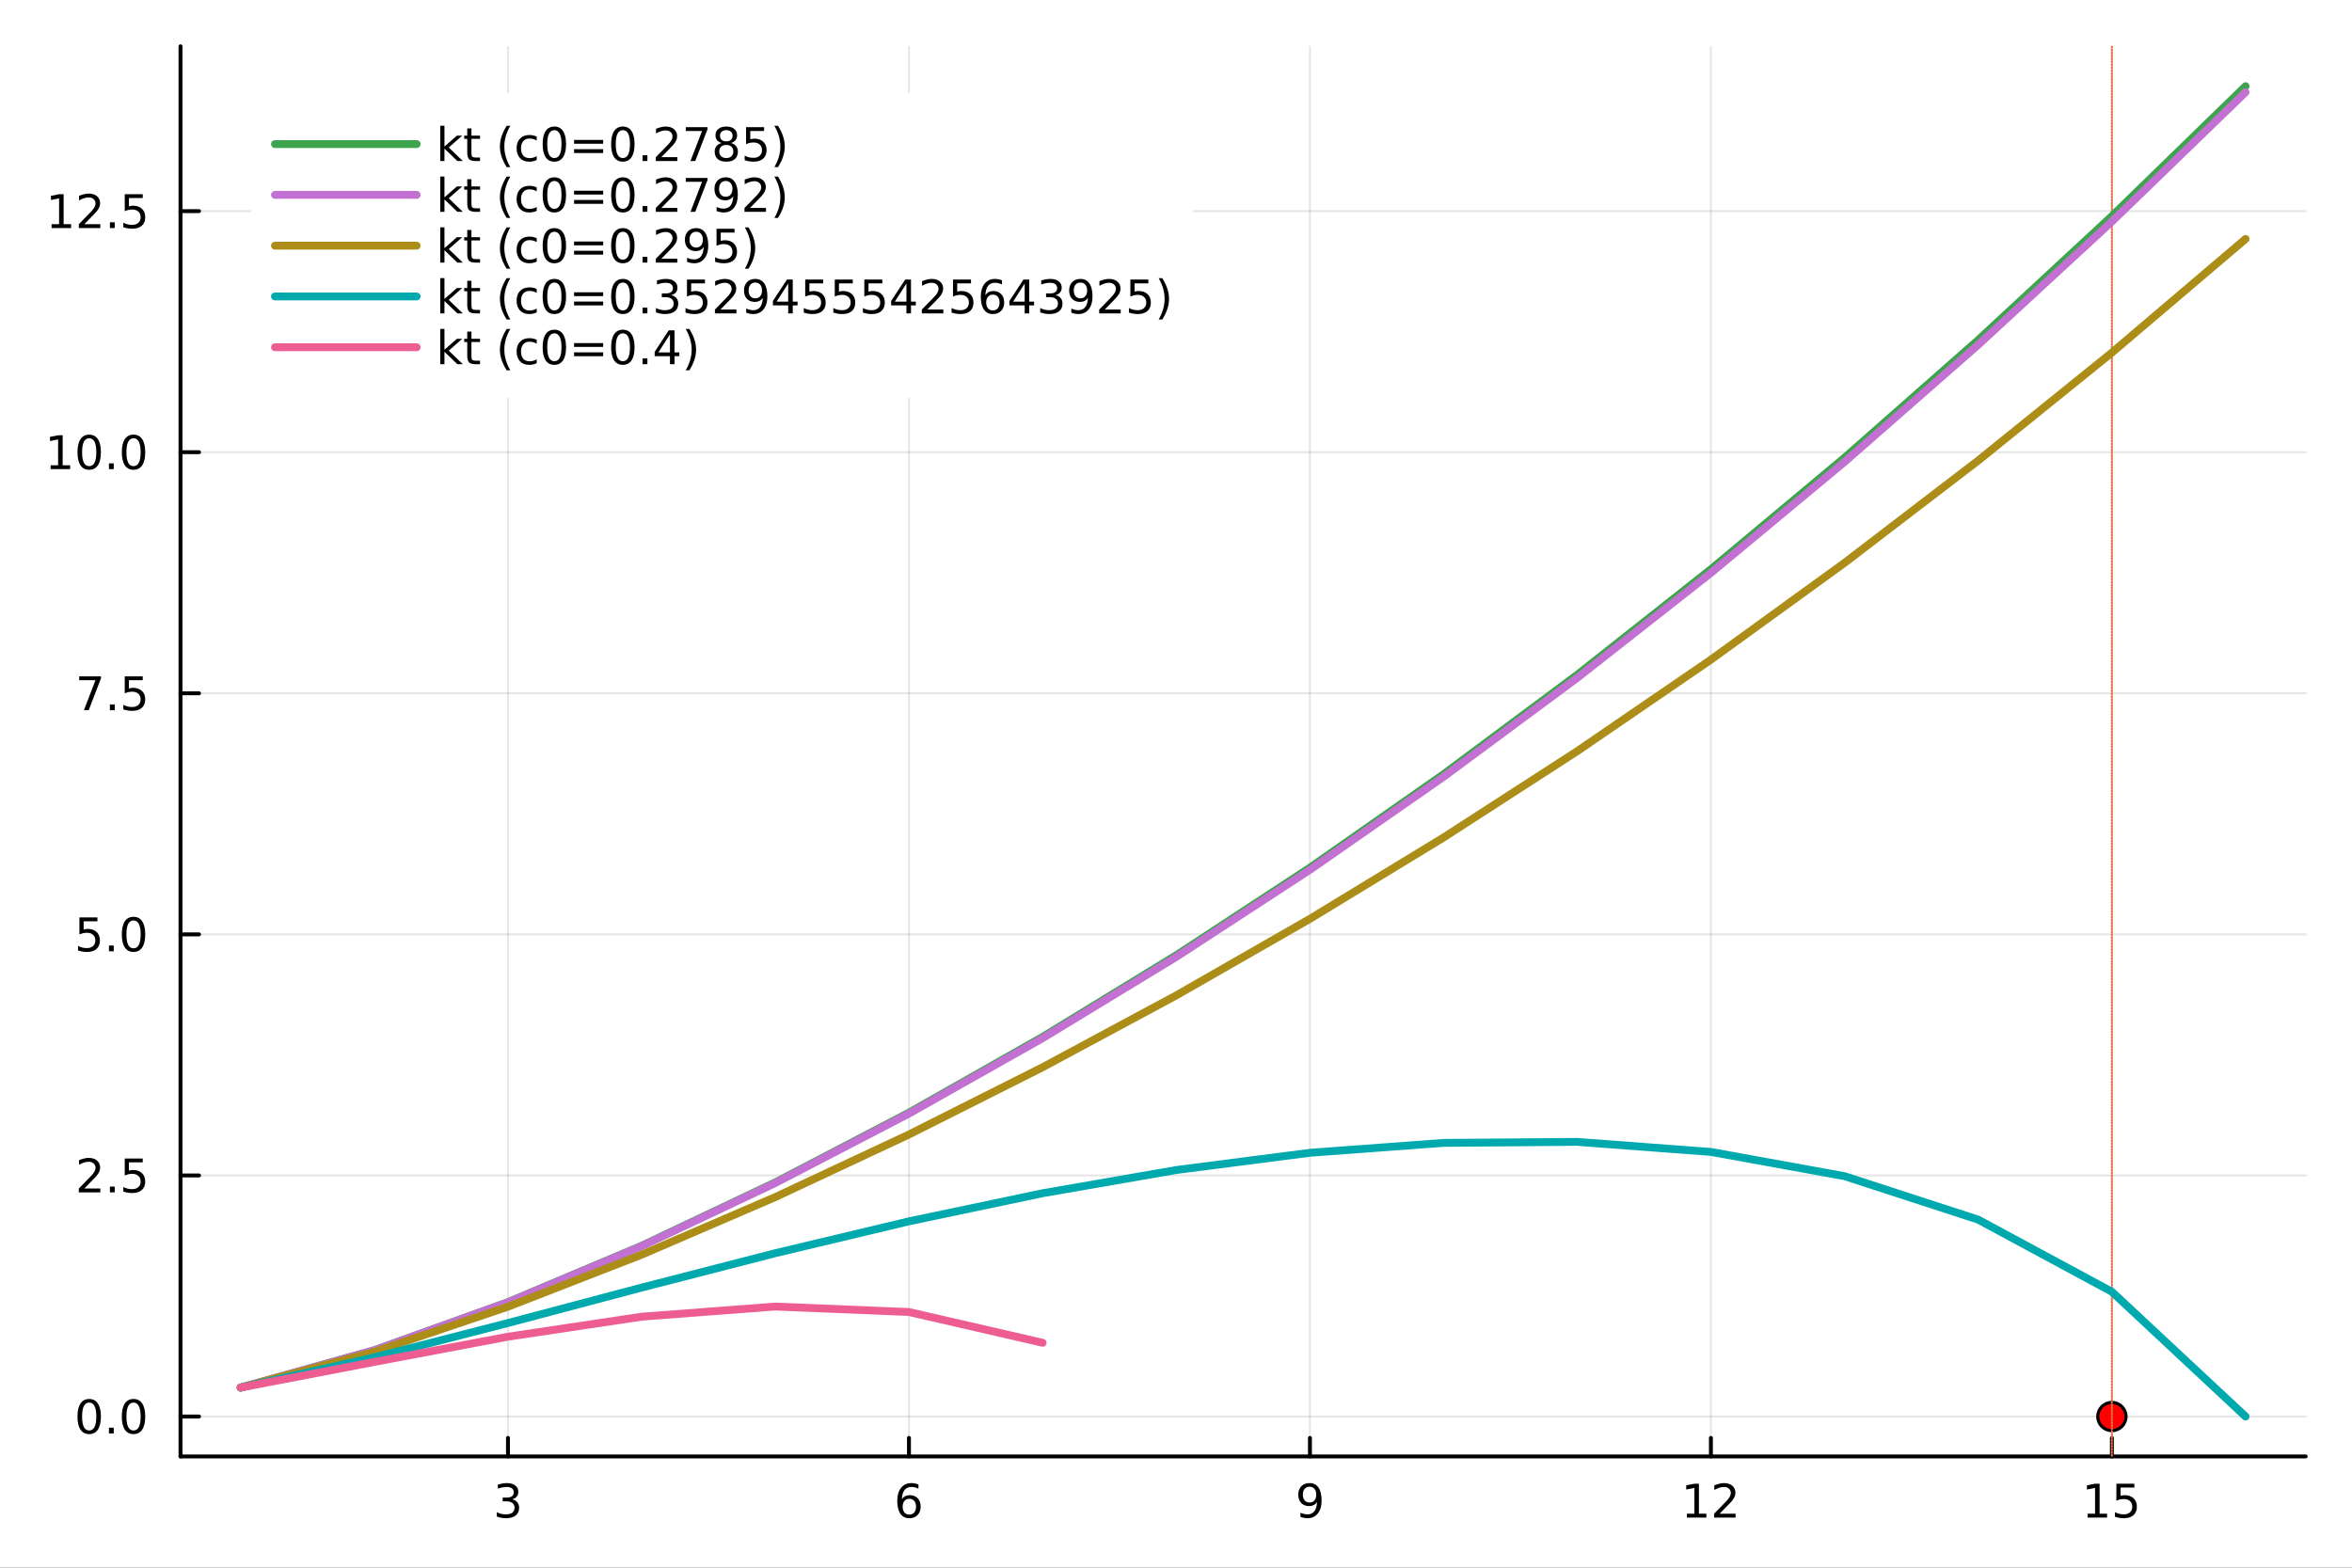 <?xml version="1.0" encoding="utf-8"?>
<svg xmlns="http://www.w3.org/2000/svg" xmlns:xlink="http://www.w3.org/1999/xlink" width="600" height="400" viewBox="0 0 2400 1600">
<rect x="0" y="0" width="2400" height="1600" fill="#333333" stroke="none"/>
<defs>
  <clipPath id="clip460">
    <rect x="0" y="0" width="2400" height="1600"/>
  </clipPath>
</defs>
<path clip-path="url(#clip460)" d="M0 1600 L2400 1600 L2400 0 L0 0  Z" fill="#ffffff" fill-rule="evenodd" fill-opacity="1"/>
<defs>
  <clipPath id="clip461">
    <rect x="480" y="0" width="1681" height="1600"/>
  </clipPath>
</defs>
<path clip-path="url(#clip460)" d="M184.191 1486.45 L2352.76 1486.45 L2352.76 47.244 L184.191 47.244  Z" fill="#ffffff" fill-rule="evenodd" fill-opacity="1"/>
<defs>
  <clipPath id="clip462">
    <rect x="184" y="47" width="2170" height="1440"/>
  </clipPath>
</defs>
<polyline clip-path="url(#clip462)" style="stroke:#000000; stroke-linecap:round; stroke-linejoin:round; stroke-width:2; stroke-opacity:0.1; fill:none" points="518.341,1486.45 518.341,47.244 "/>
<polyline clip-path="url(#clip462)" style="stroke:#000000; stroke-linecap:round; stroke-linejoin:round; stroke-width:2; stroke-opacity:0.1; fill:none" points="927.504,1486.45 927.504,47.244 "/>
<polyline clip-path="url(#clip462)" style="stroke:#000000; stroke-linecap:round; stroke-linejoin:round; stroke-width:2; stroke-opacity:0.1; fill:none" points="1336.67,1486.45 1336.67,47.244 "/>
<polyline clip-path="url(#clip462)" style="stroke:#000000; stroke-linecap:round; stroke-linejoin:round; stroke-width:2; stroke-opacity:0.1; fill:none" points="1745.83,1486.45 1745.83,47.244 "/>
<polyline clip-path="url(#clip462)" style="stroke:#000000; stroke-linecap:round; stroke-linejoin:round; stroke-width:2; stroke-opacity:0.1; fill:none" points="2154.99,1486.45 2154.99,47.244 "/>
<polyline clip-path="url(#clip460)" style="stroke:#000000; stroke-linecap:round; stroke-linejoin:round; stroke-width:4; stroke-opacity:1; fill:none" points="184.191,1486.45 2352.76,1486.45 "/>
<polyline clip-path="url(#clip460)" style="stroke:#000000; stroke-linecap:round; stroke-linejoin:round; stroke-width:4; stroke-opacity:1; fill:none" points="518.341,1486.45 518.341,1467.55 "/>
<polyline clip-path="url(#clip460)" style="stroke:#000000; stroke-linecap:round; stroke-linejoin:round; stroke-width:4; stroke-opacity:1; fill:none" points="927.504,1486.45 927.504,1467.55 "/>
<polyline clip-path="url(#clip460)" style="stroke:#000000; stroke-linecap:round; stroke-linejoin:round; stroke-width:4; stroke-opacity:1; fill:none" points="1336.67,1486.45 1336.67,1467.55 "/>
<polyline clip-path="url(#clip460)" style="stroke:#000000; stroke-linecap:round; stroke-linejoin:round; stroke-width:4; stroke-opacity:1; fill:none" points="1745.83,1486.45 1745.83,1467.55 "/>
<polyline clip-path="url(#clip460)" style="stroke:#000000; stroke-linecap:round; stroke-linejoin:round; stroke-width:4; stroke-opacity:1; fill:none" points="2154.99,1486.45 2154.99,1467.55 "/>
<path clip-path="url(#clip460)" d="M522.588 1530.21 Q525.945 1530.93 527.82 1533.2 Q529.718 1535.47 529.718 1538.8 Q529.718 1543.92 526.199 1546.72 Q522.681 1549.52 516.199 1549.52 Q514.024 1549.52 511.709 1549.08 Q509.417 1548.66 506.963 1547.81 L506.963 1543.29 Q508.908 1544.43 511.223 1545.01 Q513.537 1545.58 516.061 1545.58 Q520.459 1545.58 522.75 1543.85 Q525.065 1542.11 525.065 1538.8 Q525.065 1535.75 522.912 1534.03 Q520.783 1532.3 516.963 1532.3 L512.936 1532.3 L512.936 1528.45 L517.149 1528.45 Q520.598 1528.45 522.426 1527.09 Q524.255 1525.7 524.255 1523.11 Q524.255 1520.45 522.357 1519.03 Q520.482 1517.6 516.963 1517.6 Q515.042 1517.6 512.843 1518.01 Q510.644 1518.43 508.005 1519.31 L508.005 1515.14 Q510.667 1514.4 512.982 1514.03 Q515.32 1513.66 517.38 1513.66 Q522.704 1513.66 525.806 1516.09 Q528.908 1518.5 528.908 1522.62 Q528.908 1525.49 527.264 1527.48 Q525.621 1529.45 522.588 1530.21 Z" fill="#000000" fill-rule="nonzero" fill-opacity="1" /><path clip-path="url(#clip460)" d="M927.909 1529.7 Q924.761 1529.7 922.909 1531.86 Q921.08 1534.01 921.08 1537.76 Q921.08 1541.49 922.909 1543.66 Q924.761 1545.82 927.909 1545.82 Q931.057 1545.82 932.886 1543.66 Q934.738 1541.49 934.738 1537.76 Q934.738 1534.01 932.886 1531.86 Q931.057 1529.7 927.909 1529.7 M937.191 1515.05 L937.191 1519.31 Q935.432 1518.48 933.627 1518.04 Q931.844 1517.6 930.085 1517.6 Q925.455 1517.6 923.002 1520.72 Q920.571 1523.85 920.224 1530.17 Q921.59 1528.15 923.65 1527.09 Q925.71 1526 928.187 1526 Q933.395 1526 936.404 1529.17 Q939.437 1532.32 939.437 1537.76 Q939.437 1543.08 936.289 1546.3 Q933.14 1549.52 927.909 1549.52 Q921.914 1549.52 918.742 1544.94 Q915.571 1540.33 915.571 1531.6 Q915.571 1523.41 919.46 1518.55 Q923.349 1513.66 929.9 1513.66 Q931.659 1513.66 933.441 1514.01 Q935.247 1514.36 937.191 1515.05 Z" fill="#000000" fill-rule="nonzero" fill-opacity="1" /><path clip-path="url(#clip460)" d="M1326.97 1548.13 L1326.97 1543.87 Q1328.73 1544.7 1330.53 1545.14 Q1332.34 1545.58 1334.07 1545.58 Q1338.7 1545.58 1341.13 1542.48 Q1343.59 1539.36 1343.94 1533.01 Q1342.59 1535.01 1340.53 1536.07 Q1338.47 1537.13 1335.97 1537.13 Q1330.79 1537.13 1327.76 1534.01 Q1324.75 1530.86 1324.75 1525.42 Q1324.75 1520.1 1327.89 1516.88 Q1331.04 1513.66 1336.27 1513.66 Q1342.27 1513.66 1345.42 1518.27 Q1348.59 1522.85 1348.59 1531.6 Q1348.59 1539.77 1344.7 1544.66 Q1340.83 1549.52 1334.28 1549.52 Q1332.52 1549.52 1330.72 1549.17 Q1328.91 1548.82 1326.97 1548.13 M1336.27 1533.48 Q1339.42 1533.48 1341.25 1531.32 Q1343.1 1529.17 1343.1 1525.42 Q1343.1 1521.7 1341.25 1519.54 Q1339.42 1517.37 1336.27 1517.37 Q1333.13 1517.37 1331.27 1519.54 Q1329.44 1521.7 1329.44 1525.42 Q1329.44 1529.17 1331.27 1531.32 Q1333.13 1533.48 1336.27 1533.48 Z" fill="#000000" fill-rule="nonzero" fill-opacity="1" /><path clip-path="url(#clip460)" d="M1721.32 1544.91 L1728.96 1544.91 L1728.96 1518.55 L1720.65 1520.21 L1720.65 1515.95 L1728.91 1514.29 L1733.59 1514.29 L1733.59 1544.91 L1741.22 1544.91 L1741.22 1548.85 L1721.32 1548.85 L1721.32 1544.91 Z" fill="#000000" fill-rule="nonzero" fill-opacity="1" /><path clip-path="url(#clip460)" d="M1754.7 1544.91 L1771.02 1544.91 L1771.02 1548.85 L1749.07 1548.85 L1749.07 1544.91 Q1751.73 1542.16 1756.32 1537.53 Q1760.92 1532.88 1762.1 1531.53 Q1764.35 1529.01 1765.23 1527.27 Q1766.13 1525.51 1766.13 1523.82 Q1766.13 1521.07 1764.19 1519.33 Q1762.27 1517.6 1759.16 1517.6 Q1756.96 1517.6 1754.51 1518.36 Q1752.08 1519.13 1749.3 1520.68 L1749.3 1515.95 Q1752.13 1514.82 1754.58 1514.24 Q1757.03 1513.66 1759.07 1513.66 Q1764.44 1513.66 1767.64 1516.35 Q1770.83 1519.03 1770.83 1523.52 Q1770.83 1525.65 1770.02 1527.57 Q1769.23 1529.47 1767.13 1532.07 Q1766.55 1532.74 1763.45 1535.95 Q1760.34 1539.15 1754.7 1544.91 Z" fill="#000000" fill-rule="nonzero" fill-opacity="1" /><path clip-path="url(#clip460)" d="M2130.18 1544.91 L2137.82 1544.91 L2137.82 1518.55 L2129.51 1520.21 L2129.51 1515.95 L2137.77 1514.29 L2142.45 1514.29 L2142.45 1544.91 L2150.09 1544.91 L2150.09 1548.85 L2130.18 1548.85 L2130.18 1544.91 Z" fill="#000000" fill-rule="nonzero" fill-opacity="1" /><path clip-path="url(#clip460)" d="M2159.58 1514.29 L2177.93 1514.29 L2177.93 1518.22 L2163.86 1518.22 L2163.86 1526.7 Q2164.88 1526.35 2165.9 1526.19 Q2166.91 1526 2167.93 1526 Q2173.72 1526 2177.1 1529.17 Q2180.48 1532.34 2180.48 1537.76 Q2180.48 1543.34 2177.01 1546.44 Q2173.54 1549.52 2167.22 1549.52 Q2165.04 1549.52 2162.77 1549.15 Q2160.53 1548.78 2158.12 1548.04 L2158.12 1543.34 Q2160.2 1544.47 2162.42 1545.03 Q2164.65 1545.58 2167.12 1545.58 Q2171.13 1545.58 2173.47 1543.48 Q2175.8 1541.37 2175.8 1537.76 Q2175.8 1534.15 2173.47 1532.04 Q2171.13 1529.94 2167.12 1529.94 Q2165.25 1529.94 2163.37 1530.35 Q2161.52 1530.77 2159.58 1531.65 L2159.58 1514.29 Z" fill="#000000" fill-rule="nonzero" fill-opacity="1" /><polyline clip-path="url(#clip462)" style="stroke:#000000; stroke-linecap:round; stroke-linejoin:round; stroke-width:2; stroke-opacity:0.1; fill:none" points="184.191,1445.72 2352.76,1445.72 "/>
<polyline clip-path="url(#clip462)" style="stroke:#000000; stroke-linecap:round; stroke-linejoin:round; stroke-width:2; stroke-opacity:0.1; fill:none" points="184.191,1199.67 2352.76,1199.67 "/>
<polyline clip-path="url(#clip462)" style="stroke:#000000; stroke-linecap:round; stroke-linejoin:round; stroke-width:2; stroke-opacity:0.1; fill:none" points="184.191,953.617 2352.76,953.617 "/>
<polyline clip-path="url(#clip462)" style="stroke:#000000; stroke-linecap:round; stroke-linejoin:round; stroke-width:2; stroke-opacity:0.1; fill:none" points="184.191,707.568 2352.76,707.568 "/>
<polyline clip-path="url(#clip462)" style="stroke:#000000; stroke-linecap:round; stroke-linejoin:round; stroke-width:2; stroke-opacity:0.1; fill:none" points="184.191,461.519 2352.76,461.519 "/>
<polyline clip-path="url(#clip462)" style="stroke:#000000; stroke-linecap:round; stroke-linejoin:round; stroke-width:2; stroke-opacity:0.1; fill:none" points="184.191,215.47 2352.76,215.47 "/>
<polyline clip-path="url(#clip460)" style="stroke:#000000; stroke-linecap:round; stroke-linejoin:round; stroke-width:4; stroke-opacity:1; fill:none" points="184.191,1486.45 184.191,47.244 "/>
<polyline clip-path="url(#clip460)" style="stroke:#000000; stroke-linecap:round; stroke-linejoin:round; stroke-width:4; stroke-opacity:1; fill:none" points="184.191,1445.72 203.088,1445.72 "/>
<polyline clip-path="url(#clip460)" style="stroke:#000000; stroke-linecap:round; stroke-linejoin:round; stroke-width:4; stroke-opacity:1; fill:none" points="184.191,1199.67 203.088,1199.67 "/>
<polyline clip-path="url(#clip460)" style="stroke:#000000; stroke-linecap:round; stroke-linejoin:round; stroke-width:4; stroke-opacity:1; fill:none" points="184.191,953.617 203.088,953.617 "/>
<polyline clip-path="url(#clip460)" style="stroke:#000000; stroke-linecap:round; stroke-linejoin:round; stroke-width:4; stroke-opacity:1; fill:none" points="184.191,707.568 203.088,707.568 "/>
<polyline clip-path="url(#clip460)" style="stroke:#000000; stroke-linecap:round; stroke-linejoin:round; stroke-width:4; stroke-opacity:1; fill:none" points="184.191,461.519 203.088,461.519 "/>
<polyline clip-path="url(#clip460)" style="stroke:#000000; stroke-linecap:round; stroke-linejoin:round; stroke-width:4; stroke-opacity:1; fill:none" points="184.191,215.47 203.088,215.47 "/>
<path clip-path="url(#clip460)" d="M91.015 1431.51 Q87.404 1431.51 85.575 1435.08 Q83.77 1438.62 83.77 1445.75 Q83.77 1452.86 85.575 1456.42 Q87.404 1459.96 91.015 1459.96 Q94.649 1459.96 96.455 1456.42 Q98.284 1452.86 98.284 1445.75 Q98.284 1438.62 96.455 1435.08 Q94.649 1431.51 91.015 1431.51 M91.015 1427.81 Q96.825 1427.81 99.881 1432.42 Q102.959 1437 102.959 1445.75 Q102.959 1454.48 99.881 1459.08 Q96.825 1463.67 91.015 1463.67 Q85.205 1463.67 82.126 1459.08 Q79.071 1454.48 79.071 1445.75 Q79.071 1437 82.126 1432.42 Q85.205 1427.81 91.015 1427.81 Z" fill="#000000" fill-rule="nonzero" fill-opacity="1" /><path clip-path="url(#clip460)" d="M111.177 1457.12 L116.061 1457.12 L116.061 1463 L111.177 1463 L111.177 1457.12 Z" fill="#000000" fill-rule="nonzero" fill-opacity="1" /><path clip-path="url(#clip460)" d="M136.246 1431.51 Q132.635 1431.51 130.807 1435.08 Q129.001 1438.62 129.001 1445.75 Q129.001 1452.86 130.807 1456.42 Q132.635 1459.96 136.246 1459.96 Q139.881 1459.96 141.686 1456.42 Q143.515 1452.86 143.515 1445.75 Q143.515 1438.62 141.686 1435.08 Q139.881 1431.51 136.246 1431.51 M136.246 1427.81 Q142.056 1427.81 145.112 1432.42 Q148.191 1437 148.191 1445.75 Q148.191 1454.48 145.112 1459.08 Q142.056 1463.67 136.246 1463.67 Q130.436 1463.67 127.357 1459.08 Q124.302 1454.48 124.302 1445.75 Q124.302 1437 127.357 1432.42 Q130.436 1427.81 136.246 1427.81 Z" fill="#000000" fill-rule="nonzero" fill-opacity="1" /><path clip-path="url(#clip460)" d="M86.038 1213.01 L102.358 1213.01 L102.358 1216.95 L80.413 1216.95 L80.413 1213.01 Q83.075 1210.26 87.659 1205.63 Q92.265 1200.97 93.446 1199.63 Q95.691 1197.11 96.571 1195.37 Q97.473 1193.61 97.473 1191.92 Q97.473 1189.17 95.529 1187.43 Q93.608 1185.7 90.506 1185.7 Q88.307 1185.7 85.853 1186.46 Q83.422 1187.22 80.645 1188.78 L80.645 1184.05 Q83.469 1182.92 85.922 1182.34 Q88.376 1181.76 90.413 1181.76 Q95.784 1181.76 98.978 1184.45 Q102.172 1187.13 102.172 1191.62 Q102.172 1193.75 101.362 1195.67 Q100.575 1197.57 98.469 1200.16 Q97.89 1200.84 94.788 1204.05 Q91.686 1207.25 86.038 1213.01 Z" fill="#000000" fill-rule="nonzero" fill-opacity="1" /><path clip-path="url(#clip460)" d="M112.172 1211.07 L117.057 1211.07 L117.057 1216.95 L112.172 1216.95 L112.172 1211.07 Z" fill="#000000" fill-rule="nonzero" fill-opacity="1" /><path clip-path="url(#clip460)" d="M127.288 1182.39 L145.644 1182.39 L145.644 1186.32 L131.57 1186.32 L131.57 1194.79 Q132.589 1194.45 133.607 1194.28 Q134.626 1194.1 135.644 1194.1 Q141.431 1194.1 144.811 1197.27 Q148.191 1200.44 148.191 1205.86 Q148.191 1211.44 144.718 1214.54 Q141.246 1217.62 134.927 1217.62 Q132.751 1217.62 130.482 1217.25 Q128.237 1216.88 125.83 1216.14 L125.83 1211.44 Q127.913 1212.57 130.135 1213.13 Q132.357 1213.68 134.834 1213.68 Q138.839 1213.68 141.177 1211.58 Q143.515 1209.47 143.515 1205.86 Q143.515 1202.25 141.177 1200.14 Q138.839 1198.03 134.834 1198.03 Q132.959 1198.03 131.084 1198.45 Q129.232 1198.87 127.288 1199.75 L127.288 1182.39 Z" fill="#000000" fill-rule="nonzero" fill-opacity="1" /><path clip-path="url(#clip460)" d="M81.061 936.337 L99.418 936.337 L99.418 940.273 L85.344 940.273 L85.344 948.745 Q86.362 948.398 87.381 948.236 Q88.399 948.05 89.418 948.05 Q95.205 948.05 98.585 951.222 Q101.964 954.393 101.964 959.81 Q101.964 965.388 98.492 968.49 Q95.02 971.569 88.7 971.569 Q86.524 971.569 84.256 971.198 Q82.01 970.828 79.603 970.087 L79.603 965.388 Q81.686 966.523 83.909 967.078 Q86.131 967.634 88.608 967.634 Q92.612 967.634 94.95 965.527 Q97.288 963.421 97.288 959.81 Q97.288 956.199 94.95 954.092 Q92.612 951.986 88.608 951.986 Q86.733 951.986 84.858 952.402 Q83.006 952.819 81.061 953.699 L81.061 936.337 Z" fill="#000000" fill-rule="nonzero" fill-opacity="1" /><path clip-path="url(#clip460)" d="M111.177 965.018 L116.061 965.018 L116.061 970.897 L111.177 970.897 L111.177 965.018 Z" fill="#000000" fill-rule="nonzero" fill-opacity="1" /><path clip-path="url(#clip460)" d="M136.246 939.416 Q132.635 939.416 130.807 942.981 Q129.001 946.523 129.001 953.652 Q129.001 960.759 130.807 964.323 Q132.635 967.865 136.246 967.865 Q139.881 967.865 141.686 964.323 Q143.515 960.759 143.515 953.652 Q143.515 946.523 141.686 942.981 Q139.881 939.416 136.246 939.416 M136.246 935.713 Q142.056 935.713 145.112 940.319 Q148.191 944.902 148.191 953.652 Q148.191 962.379 145.112 966.985 Q142.056 971.569 136.246 971.569 Q130.436 971.569 127.357 966.985 Q124.302 962.379 124.302 953.652 Q124.302 944.902 127.357 940.319 Q130.436 935.713 136.246 935.713 Z" fill="#000000" fill-rule="nonzero" fill-opacity="1" /><path clip-path="url(#clip460)" d="M80.83 690.288 L103.052 690.288 L103.052 692.279 L90.506 724.848 L85.622 724.848 L97.427 694.224 L80.83 694.224 L80.83 690.288 Z" fill="#000000" fill-rule="nonzero" fill-opacity="1" /><path clip-path="url(#clip460)" d="M112.172 718.969 L117.057 718.969 L117.057 724.848 L112.172 724.848 L112.172 718.969 Z" fill="#000000" fill-rule="nonzero" fill-opacity="1" /><path clip-path="url(#clip460)" d="M127.288 690.288 L145.644 690.288 L145.644 694.224 L131.57 694.224 L131.57 702.696 Q132.589 702.349 133.607 702.186 Q134.626 702.001 135.644 702.001 Q141.431 702.001 144.811 705.173 Q148.191 708.344 148.191 713.761 Q148.191 719.339 144.718 722.441 Q141.246 725.52 134.927 725.52 Q132.751 725.52 130.482 725.149 Q128.237 724.779 125.83 724.038 L125.83 719.339 Q127.913 720.473 130.135 721.029 Q132.357 721.585 134.834 721.585 Q138.839 721.585 141.177 719.478 Q143.515 717.372 143.515 713.761 Q143.515 710.149 141.177 708.043 Q138.839 705.936 134.834 705.936 Q132.959 705.936 131.084 706.353 Q129.232 706.77 127.288 707.649 L127.288 690.288 Z" fill="#000000" fill-rule="nonzero" fill-opacity="1" /><path clip-path="url(#clip460)" d="M51.663 474.864 L59.302 474.864 L59.302 448.499 L50.992 450.165 L50.992 445.906 L59.256 444.239 L63.932 444.239 L63.932 474.864 L71.571 474.864 L71.571 478.799 L51.663 478.799 L51.663 474.864 Z" fill="#000000" fill-rule="nonzero" fill-opacity="1" /><path clip-path="url(#clip460)" d="M91.015 447.318 Q87.404 447.318 85.575 450.883 Q83.77 454.424 83.77 461.554 Q83.77 468.66 85.575 472.225 Q87.404 475.767 91.015 475.767 Q94.649 475.767 96.455 472.225 Q98.284 468.66 98.284 461.554 Q98.284 454.424 96.455 450.883 Q94.649 447.318 91.015 447.318 M91.015 443.614 Q96.825 443.614 99.881 448.221 Q102.959 452.804 102.959 461.554 Q102.959 470.281 99.881 474.887 Q96.825 479.471 91.015 479.471 Q85.205 479.471 82.126 474.887 Q79.071 470.281 79.071 461.554 Q79.071 452.804 82.126 448.221 Q85.205 443.614 91.015 443.614 Z" fill="#000000" fill-rule="nonzero" fill-opacity="1" /><path clip-path="url(#clip460)" d="M111.177 472.92 L116.061 472.92 L116.061 478.799 L111.177 478.799 L111.177 472.92 Z" fill="#000000" fill-rule="nonzero" fill-opacity="1" /><path clip-path="url(#clip460)" d="M136.246 447.318 Q132.635 447.318 130.807 450.883 Q129.001 454.424 129.001 461.554 Q129.001 468.66 130.807 472.225 Q132.635 475.767 136.246 475.767 Q139.881 475.767 141.686 472.225 Q143.515 468.66 143.515 461.554 Q143.515 454.424 141.686 450.883 Q139.881 447.318 136.246 447.318 M136.246 443.614 Q142.056 443.614 145.112 448.221 Q148.191 452.804 148.191 461.554 Q148.191 470.281 145.112 474.887 Q142.056 479.471 136.246 479.471 Q130.436 479.471 127.357 474.887 Q124.302 470.281 124.302 461.554 Q124.302 452.804 127.357 448.221 Q130.436 443.614 136.246 443.614 Z" fill="#000000" fill-rule="nonzero" fill-opacity="1" /><path clip-path="url(#clip460)" d="M52.659 228.815 L60.298 228.815 L60.298 202.449 L51.987 204.116 L51.987 199.857 L60.251 198.19 L64.927 198.19 L64.927 228.815 L72.566 228.815 L72.566 232.75 L52.659 232.75 L52.659 228.815 Z" fill="#000000" fill-rule="nonzero" fill-opacity="1" /><path clip-path="url(#clip460)" d="M86.038 228.815 L102.358 228.815 L102.358 232.75 L80.413 232.75 L80.413 228.815 Q83.075 226.06 87.659 221.431 Q92.265 216.778 93.446 215.435 Q95.691 212.912 96.571 211.176 Q97.473 209.417 97.473 207.727 Q97.473 204.973 95.529 203.236 Q93.608 201.5 90.506 201.5 Q88.307 201.5 85.853 202.264 Q83.422 203.028 80.645 204.579 L80.645 199.857 Q83.469 198.723 85.922 198.144 Q88.376 197.565 90.413 197.565 Q95.784 197.565 98.978 200.25 Q102.172 202.936 102.172 207.426 Q102.172 209.556 101.362 211.477 Q100.575 213.375 98.469 215.968 Q97.89 216.639 94.788 219.857 Q91.686 223.051 86.038 228.815 Z" fill="#000000" fill-rule="nonzero" fill-opacity="1" /><path clip-path="url(#clip460)" d="M112.172 226.871 L117.057 226.871 L117.057 232.75 L112.172 232.75 L112.172 226.871 Z" fill="#000000" fill-rule="nonzero" fill-opacity="1" /><path clip-path="url(#clip460)" d="M127.288 198.19 L145.644 198.19 L145.644 202.125 L131.57 202.125 L131.57 210.598 Q132.589 210.25 133.607 210.088 Q134.626 209.903 135.644 209.903 Q141.431 209.903 144.811 213.074 Q148.191 216.246 148.191 221.662 Q148.191 227.241 144.718 230.343 Q141.246 233.422 134.927 233.422 Q132.751 233.422 130.482 233.051 Q128.237 232.681 125.83 231.94 L125.83 227.241 Q127.913 228.375 130.135 228.931 Q132.357 229.486 134.834 229.486 Q138.839 229.486 141.177 227.38 Q143.515 225.273 143.515 221.662 Q143.515 218.051 141.177 215.945 Q138.839 213.838 134.834 213.838 Q132.959 213.838 131.084 214.255 Q129.232 214.672 127.288 215.551 L127.288 198.19 Z" fill="#000000" fill-rule="nonzero" fill-opacity="1" /><circle clip-path="url(#clip462)" cx="2154.99" cy="1445.72" r="14.4" fill="#ff0000" fill-rule="evenodd" fill-opacity="1" stroke="#000000" stroke-opacity="1" stroke-width="3.2"/>
<polyline clip-path="url(#clip462)" style="stroke:#e26f46; stroke-linecap:round; stroke-linejoin:round; stroke-width:2; stroke-opacity:1; fill:none" stroke-dasharray="1, 2" points="2154.99,2925.65 2154.99,-1391.96 "/>
<polyline clip-path="url(#clip462)" style="stroke:#3da44d; stroke-linecap:round; stroke-linejoin:round; stroke-width:8; stroke-opacity:1; fill:none" points="245.565,1416.19 381.953,1378.04 518.341,1328.98 654.728,1271.45 791.116,1206.77 927.504,1135.61 1063.89,1058.29 1200.28,974.939 1336.67,885.583 1473.05,790.181 1609.44,688.674 1745.83,581.002 1882.22,467.113 2018.61,346.979 2154.99,220.594 2291.38,87.976 "/>
<polyline clip-path="url(#clip462)" style="stroke:#c271d2; stroke-linecap:round; stroke-linejoin:round; stroke-width:8; stroke-opacity:1; fill:none" points="245.565,1416.19 381.953,1378.11 518.341,1329.17 654.728,1271.84 791.116,1207.4 927.504,1136.53 1063.89,1059.56 1200.28,976.618 1336.67,887.708 1473.05,792.794 1609.44,691.81 1745.83,584.691 1882.22,471.381 2018.61,351.846 2154.99,226.075 2291.38,94.082 "/>
<polyline clip-path="url(#clip462)" style="stroke:#ac8d18; stroke-linecap:round; stroke-linejoin:round; stroke-width:8; stroke-opacity:1; fill:none" points="245.565,1416.19 381.953,1379.66 518.341,1333.62 654.728,1280.55 791.116,1221.75 927.504,1157.88 1063.89,1089.25 1200.28,1015.9 1336.67,937.776 1473.05,854.742 1609.44,766.627 1745.83,673.248 1882.22,574.431 2018.61,470.015 2154.99,359.869 2291.38,243.886 "/>
<polyline clip-path="url(#clip462)" style="stroke:#00a9ad; stroke-linecap:round; stroke-linejoin:round; stroke-width:8; stroke-opacity:1; fill:none" points="245.565,1416.19 381.953,1385.37 518.341,1350.28 654.728,1314.12 791.116,1279.02 927.504,1246.51 1063.89,1217.83 1200.28,1194.13 1336.67,1176.55 1473.05,1166.44 1609.44,1165.41 1745.83,1175.67 1882.22,1200.42 2018.61,1244.8 2154.99,1318.38 2291.38,1445.71 "/>
<polyline clip-path="url(#clip462)" style="stroke:#ed5d92; stroke-linecap:round; stroke-linejoin:round; stroke-width:8; stroke-opacity:1; fill:none" points="245.565,1416.19 381.953,1390 518.341,1364.26 654.728,1343.84 791.116,1333.47 927.504,1339.06 1063.89,1370.46 "/>
<path clip-path="url(#clip460)" d="M256.476 406.258 L1216.99 406.258 L1216.99 95.218 L256.476 95.218  Z" fill="#ffffff" fill-rule="evenodd" fill-opacity="1"/>
<polyline clip-path="url(#clip460)" style="stroke:#000000; stroke-linecap:round; stroke-linejoin:round; stroke-width:4; stroke-opacity:0; fill:none" points="256.476,406.258 1216.99,406.258 1216.99,95.218 256.476,95.218 256.476,406.258 "/>
<polyline clip-path="url(#clip460)" style="stroke:#3da44d; stroke-linecap:round; stroke-linejoin:round; stroke-width:8; stroke-opacity:1; fill:none" points="280.571,147.058 425.142,147.058 "/>
<path clip-path="url(#clip460)" d="M449.238 128.319 L453.52 128.319 L453.52 149.592 L466.228 138.412 L471.668 138.412 L457.918 150.541 L472.247 164.338 L466.691 164.338 L453.52 151.676 L453.52 164.338 L449.238 164.338 L449.238 128.319 Z" fill="#000000" fill-rule="nonzero" fill-opacity="1" /><path clip-path="url(#clip460)" d="M481.066 131.051 L481.066 138.412 L489.839 138.412 L489.839 141.722 L481.066 141.722 L481.066 155.796 Q481.066 158.967 481.923 159.87 Q482.802 160.773 485.464 160.773 L489.839 160.773 L489.839 164.338 L485.464 164.338 Q480.534 164.338 478.659 162.509 Q476.784 160.657 476.784 155.796 L476.784 141.722 L473.659 141.722 L473.659 138.412 L476.784 138.412 L476.784 131.051 L481.066 131.051 Z" fill="#000000" fill-rule="nonzero" fill-opacity="1" /><path clip-path="url(#clip460)" d="M520.742 128.366 Q517.64 133.69 516.135 138.898 Q514.631 144.106 514.631 149.453 Q514.631 154.801 516.135 160.055 Q517.663 165.287 520.742 170.588 L517.038 170.588 Q513.566 165.148 511.83 159.893 Q510.117 154.639 510.117 149.453 Q510.117 144.291 511.83 139.06 Q513.543 133.828 517.038 128.366 L520.742 128.366 Z" fill="#000000" fill-rule="nonzero" fill-opacity="1" /><path clip-path="url(#clip460)" d="M547.663 139.407 L547.663 143.389 Q545.857 142.393 544.029 141.907 Q542.223 141.398 540.371 141.398 Q536.228 141.398 533.936 144.037 Q531.645 146.652 531.645 151.398 Q531.645 156.143 533.936 158.782 Q536.228 161.398 540.371 161.398 Q542.223 161.398 544.029 160.912 Q545.857 160.402 547.663 159.407 L547.663 163.342 Q545.881 164.176 543.959 164.592 Q542.061 165.009 539.908 165.009 Q534.052 165.009 530.603 161.328 Q527.154 157.648 527.154 151.398 Q527.154 145.055 530.626 141.421 Q534.121 137.787 540.186 137.787 Q542.154 137.787 544.029 138.203 Q545.904 138.597 547.663 139.407 Z" fill="#000000" fill-rule="nonzero" fill-opacity="1" /><path clip-path="url(#clip460)" d="M565.672 132.856 Q562.061 132.856 560.232 136.421 Q558.427 139.963 558.427 147.092 Q558.427 154.199 560.232 157.764 Q562.061 161.305 565.672 161.305 Q569.306 161.305 571.112 157.764 Q572.941 154.199 572.941 147.092 Q572.941 139.963 571.112 136.421 Q569.306 132.856 565.672 132.856 M565.672 129.153 Q571.482 129.153 574.538 133.759 Q577.616 138.342 577.616 147.092 Q577.616 155.819 574.538 160.426 Q571.482 165.009 565.672 165.009 Q559.862 165.009 556.783 160.426 Q553.728 155.819 553.728 147.092 Q553.728 138.342 556.783 133.759 Q559.862 129.153 565.672 129.153 Z" fill="#000000" fill-rule="nonzero" fill-opacity="1" /><path clip-path="url(#clip460)" d="M585.788 142.81 L615.464 142.81 L615.464 146.699 L585.788 146.699 L585.788 142.81 M585.788 152.254 L615.464 152.254 L615.464 156.189 L585.788 156.189 L585.788 152.254 Z" fill="#000000" fill-rule="nonzero" fill-opacity="1" /><path clip-path="url(#clip460)" d="M635.556 132.856 Q631.945 132.856 630.116 136.421 Q628.311 139.963 628.311 147.092 Q628.311 154.199 630.116 157.764 Q631.945 161.305 635.556 161.305 Q639.19 161.305 640.996 157.764 Q642.824 154.199 642.824 147.092 Q642.824 139.963 640.996 136.421 Q639.19 132.856 635.556 132.856 M635.556 129.153 Q641.366 129.153 644.422 133.759 Q647.5 138.342 647.5 147.092 Q647.5 155.819 644.422 160.426 Q641.366 165.009 635.556 165.009 Q629.746 165.009 626.667 160.426 Q623.612 155.819 623.612 147.092 Q623.612 138.342 626.667 133.759 Q629.746 129.153 635.556 129.153 Z" fill="#000000" fill-rule="nonzero" fill-opacity="1" /><path clip-path="url(#clip460)" d="M655.718 158.458 L660.602 158.458 L660.602 164.338 L655.718 164.338 L655.718 158.458 Z" fill="#000000" fill-rule="nonzero" fill-opacity="1" /><path clip-path="url(#clip460)" d="M674.815 160.402 L691.134 160.402 L691.134 164.338 L669.19 164.338 L669.19 160.402 Q671.852 157.648 676.435 153.018 Q681.042 148.365 682.222 147.023 Q684.468 144.5 685.347 142.764 Q686.25 141.004 686.25 139.315 Q686.25 136.56 684.306 134.824 Q682.384 133.088 679.283 133.088 Q677.084 133.088 674.63 133.852 Q672.199 134.615 669.422 136.166 L669.422 131.444 Q672.246 130.31 674.699 129.731 Q677.153 129.153 679.19 129.153 Q684.56 129.153 687.755 131.838 Q690.949 134.523 690.949 139.014 Q690.949 141.143 690.139 143.065 Q689.352 144.963 687.246 147.555 Q686.667 148.227 683.565 151.444 Q680.463 154.639 674.815 160.402 Z" fill="#000000" fill-rule="nonzero" fill-opacity="1" /><path clip-path="url(#clip460)" d="M699.769 129.778 L721.991 129.778 L721.991 131.768 L709.444 164.338 L704.56 164.338 L716.366 133.713 L699.769 133.713 L699.769 129.778 Z" fill="#000000" fill-rule="nonzero" fill-opacity="1" /><path clip-path="url(#clip460)" d="M741.111 147.926 Q737.778 147.926 735.856 149.708 Q733.958 151.49 733.958 154.615 Q733.958 157.74 735.856 159.523 Q737.778 161.305 741.111 161.305 Q744.444 161.305 746.366 159.523 Q748.287 157.717 748.287 154.615 Q748.287 151.49 746.366 149.708 Q744.467 147.926 741.111 147.926 M736.435 145.935 Q733.426 145.194 731.736 143.134 Q730.069 141.074 730.069 138.111 Q730.069 133.967 733.009 131.56 Q735.972 129.153 741.111 129.153 Q746.273 129.153 749.213 131.56 Q752.153 133.967 752.153 138.111 Q752.153 141.074 750.463 143.134 Q748.796 145.194 745.81 145.935 Q749.19 146.722 751.065 149.014 Q752.963 151.305 752.963 154.615 Q752.963 159.639 749.884 162.324 Q746.829 165.009 741.111 165.009 Q735.393 165.009 732.315 162.324 Q729.259 159.639 729.259 154.615 Q729.259 151.305 731.157 149.014 Q733.055 146.722 736.435 145.935 M734.722 138.551 Q734.722 141.236 736.389 142.74 Q738.079 144.245 741.111 144.245 Q744.12 144.245 745.81 142.74 Q747.523 141.236 747.523 138.551 Q747.523 135.865 745.81 134.361 Q744.12 132.856 741.111 132.856 Q738.079 132.856 736.389 134.361 Q734.722 135.865 734.722 138.551 Z" fill="#000000" fill-rule="nonzero" fill-opacity="1" /><path clip-path="url(#clip460)" d="M761.319 129.778 L779.676 129.778 L779.676 133.713 L765.602 133.713 L765.602 142.185 Q766.62 141.838 767.639 141.676 Q768.657 141.49 769.676 141.49 Q775.463 141.49 778.842 144.662 Q782.222 147.833 782.222 153.25 Q782.222 158.828 778.75 161.93 Q775.277 165.009 768.958 165.009 Q766.782 165.009 764.514 164.638 Q762.268 164.268 759.861 163.527 L759.861 158.828 Q761.944 159.963 764.166 160.518 Q766.389 161.074 768.865 161.074 Q772.87 161.074 775.208 158.967 Q777.546 156.861 777.546 153.25 Q777.546 149.639 775.208 147.532 Q772.87 145.426 768.865 145.426 Q766.99 145.426 765.115 145.842 Q763.264 146.259 761.319 147.139 L761.319 129.778 Z" fill="#000000" fill-rule="nonzero" fill-opacity="1" /><path clip-path="url(#clip460)" d="M790.162 128.366 L793.865 128.366 Q797.338 133.828 799.05 139.06 Q800.787 144.291 800.787 149.453 Q800.787 154.639 799.05 159.893 Q797.338 165.148 793.865 170.588 L790.162 170.588 Q793.24 165.287 794.745 160.055 Q796.273 154.801 796.273 149.453 Q796.273 144.106 794.745 138.898 Q793.24 133.69 790.162 128.366 Z" fill="#000000" fill-rule="nonzero" fill-opacity="1" /><polyline clip-path="url(#clip460)" style="stroke:#c271d2; stroke-linecap:round; stroke-linejoin:round; stroke-width:8; stroke-opacity:1; fill:none" points="280.571,198.898 425.142,198.898 "/>
<path clip-path="url(#clip460)" d="M449.238 180.159 L453.52 180.159 L453.52 201.432 L466.228 190.252 L471.668 190.252 L457.918 202.381 L472.247 216.178 L466.691 216.178 L453.52 203.516 L453.52 216.178 L449.238 216.178 L449.238 180.159 Z" fill="#000000" fill-rule="nonzero" fill-opacity="1" /><path clip-path="url(#clip460)" d="M481.066 182.891 L481.066 190.252 L489.839 190.252 L489.839 193.562 L481.066 193.562 L481.066 207.636 Q481.066 210.807 481.923 211.71 Q482.802 212.613 485.464 212.613 L489.839 212.613 L489.839 216.178 L485.464 216.178 Q480.534 216.178 478.659 214.349 Q476.784 212.497 476.784 207.636 L476.784 193.562 L473.659 193.562 L473.659 190.252 L476.784 190.252 L476.784 182.891 L481.066 182.891 Z" fill="#000000" fill-rule="nonzero" fill-opacity="1" /><path clip-path="url(#clip460)" d="M520.742 180.206 Q517.64 185.53 516.135 190.738 Q514.631 195.946 514.631 201.293 Q514.631 206.641 516.135 211.895 Q517.663 217.127 520.742 222.428 L517.038 222.428 Q513.566 216.988 511.83 211.733 Q510.117 206.479 510.117 201.293 Q510.117 196.131 511.83 190.9 Q513.543 185.668 517.038 180.206 L520.742 180.206 Z" fill="#000000" fill-rule="nonzero" fill-opacity="1" /><path clip-path="url(#clip460)" d="M547.663 191.247 L547.663 195.229 Q545.857 194.233 544.029 193.747 Q542.223 193.238 540.371 193.238 Q536.228 193.238 533.936 195.877 Q531.645 198.492 531.645 203.238 Q531.645 207.983 533.936 210.622 Q536.228 213.238 540.371 213.238 Q542.223 213.238 544.029 212.752 Q545.857 212.242 547.663 211.247 L547.663 215.182 Q545.881 216.016 543.959 216.432 Q542.061 216.849 539.908 216.849 Q534.052 216.849 530.603 213.168 Q527.154 209.488 527.154 203.238 Q527.154 196.895 530.626 193.261 Q534.121 189.627 540.186 189.627 Q542.154 189.627 544.029 190.043 Q545.904 190.437 547.663 191.247 Z" fill="#000000" fill-rule="nonzero" fill-opacity="1" /><path clip-path="url(#clip460)" d="M565.672 184.696 Q562.061 184.696 560.232 188.261 Q558.427 191.803 558.427 198.932 Q558.427 206.039 560.232 209.604 Q562.061 213.145 565.672 213.145 Q569.306 213.145 571.112 209.604 Q572.941 206.039 572.941 198.932 Q572.941 191.803 571.112 188.261 Q569.306 184.696 565.672 184.696 M565.672 180.993 Q571.482 180.993 574.538 185.599 Q577.616 190.182 577.616 198.932 Q577.616 207.659 574.538 212.266 Q571.482 216.849 565.672 216.849 Q559.862 216.849 556.783 212.266 Q553.728 207.659 553.728 198.932 Q553.728 190.182 556.783 185.599 Q559.862 180.993 565.672 180.993 Z" fill="#000000" fill-rule="nonzero" fill-opacity="1" /><path clip-path="url(#clip460)" d="M585.788 194.65 L615.464 194.65 L615.464 198.539 L585.788 198.539 L585.788 194.65 M585.788 204.094 L615.464 204.094 L615.464 208.029 L585.788 208.029 L585.788 204.094 Z" fill="#000000" fill-rule="nonzero" fill-opacity="1" /><path clip-path="url(#clip460)" d="M635.556 184.696 Q631.945 184.696 630.116 188.261 Q628.311 191.803 628.311 198.932 Q628.311 206.039 630.116 209.604 Q631.945 213.145 635.556 213.145 Q639.19 213.145 640.996 209.604 Q642.824 206.039 642.824 198.932 Q642.824 191.803 640.996 188.261 Q639.19 184.696 635.556 184.696 M635.556 180.993 Q641.366 180.993 644.422 185.599 Q647.5 190.182 647.5 198.932 Q647.5 207.659 644.422 212.266 Q641.366 216.849 635.556 216.849 Q629.746 216.849 626.667 212.266 Q623.612 207.659 623.612 198.932 Q623.612 190.182 626.667 185.599 Q629.746 180.993 635.556 180.993 Z" fill="#000000" fill-rule="nonzero" fill-opacity="1" /><path clip-path="url(#clip460)" d="M655.718 210.298 L660.602 210.298 L660.602 216.178 L655.718 216.178 L655.718 210.298 Z" fill="#000000" fill-rule="nonzero" fill-opacity="1" /><path clip-path="url(#clip460)" d="M674.815 212.242 L691.134 212.242 L691.134 216.178 L669.19 216.178 L669.19 212.242 Q671.852 209.488 676.435 204.858 Q681.042 200.205 682.222 198.863 Q684.468 196.34 685.347 194.604 Q686.25 192.844 686.25 191.155 Q686.25 188.4 684.306 186.664 Q682.384 184.928 679.283 184.928 Q677.084 184.928 674.63 185.692 Q672.199 186.455 669.422 188.006 L669.422 183.284 Q672.246 182.15 674.699 181.571 Q677.153 180.993 679.19 180.993 Q684.56 180.993 687.755 183.678 Q690.949 186.363 690.949 190.854 Q690.949 192.983 690.139 194.905 Q689.352 196.803 687.246 199.395 Q686.667 200.067 683.565 203.284 Q680.463 206.479 674.815 212.242 Z" fill="#000000" fill-rule="nonzero" fill-opacity="1" /><path clip-path="url(#clip460)" d="M699.769 181.618 L721.991 181.618 L721.991 183.608 L709.444 216.178 L704.56 216.178 L716.366 185.553 L699.769 185.553 L699.769 181.618 Z" fill="#000000" fill-rule="nonzero" fill-opacity="1" /><path clip-path="url(#clip460)" d="M731.25 215.46 L731.25 211.201 Q733.009 212.034 734.815 212.474 Q736.62 212.914 738.356 212.914 Q742.986 212.914 745.417 209.812 Q747.87 206.687 748.217 200.344 Q746.875 202.335 744.815 203.4 Q742.754 204.465 740.254 204.465 Q735.069 204.465 732.037 201.34 Q729.028 198.192 729.028 192.752 Q729.028 187.428 732.176 184.21 Q735.324 180.993 740.555 180.993 Q746.551 180.993 749.699 185.599 Q752.87 190.182 752.87 198.932 Q752.87 207.104 748.981 211.988 Q745.116 216.849 738.565 216.849 Q736.805 216.849 735 216.502 Q733.194 216.154 731.25 215.46 M740.555 200.807 Q743.704 200.807 745.532 198.654 Q747.384 196.502 747.384 192.752 Q747.384 189.025 745.532 186.872 Q743.704 184.696 740.555 184.696 Q737.407 184.696 735.555 186.872 Q733.727 189.025 733.727 192.752 Q733.727 196.502 735.555 198.654 Q737.407 200.807 740.555 200.807 Z" fill="#000000" fill-rule="nonzero" fill-opacity="1" /><path clip-path="url(#clip460)" d="M765.301 212.242 L781.62 212.242 L781.62 216.178 L759.676 216.178 L759.676 212.242 Q762.338 209.488 766.921 204.858 Q771.527 200.205 772.708 198.863 Q774.953 196.34 775.833 194.604 Q776.736 192.844 776.736 191.155 Q776.736 188.4 774.791 186.664 Q772.87 184.928 769.768 184.928 Q767.569 184.928 765.115 185.692 Q762.685 186.455 759.907 188.006 L759.907 183.284 Q762.731 182.15 765.185 181.571 Q767.639 180.993 769.676 180.993 Q775.046 180.993 778.24 183.678 Q781.435 186.363 781.435 190.854 Q781.435 192.983 780.625 194.905 Q779.838 196.803 777.731 199.395 Q777.152 200.067 774.051 203.284 Q770.949 206.479 765.301 212.242 Z" fill="#000000" fill-rule="nonzero" fill-opacity="1" /><path clip-path="url(#clip460)" d="M790.162 180.206 L793.865 180.206 Q797.338 185.668 799.05 190.9 Q800.787 196.131 800.787 201.293 Q800.787 206.479 799.05 211.733 Q797.338 216.988 793.865 222.428 L790.162 222.428 Q793.24 217.127 794.745 211.895 Q796.273 206.641 796.273 201.293 Q796.273 195.946 794.745 190.738 Q793.24 185.53 790.162 180.206 Z" fill="#000000" fill-rule="nonzero" fill-opacity="1" /><polyline clip-path="url(#clip460)" style="stroke:#ac8d18; stroke-linecap:round; stroke-linejoin:round; stroke-width:8; stroke-opacity:1; fill:none" points="280.571,250.738 425.142,250.738 "/>
<path clip-path="url(#clip460)" d="M449.238 231.999 L453.52 231.999 L453.52 253.272 L466.228 242.092 L471.668 242.092 L457.918 254.221 L472.247 268.018 L466.691 268.018 L453.52 255.356 L453.52 268.018 L449.238 268.018 L449.238 231.999 Z" fill="#000000" fill-rule="nonzero" fill-opacity="1" /><path clip-path="url(#clip460)" d="M481.066 234.731 L481.066 242.092 L489.839 242.092 L489.839 245.402 L481.066 245.402 L481.066 259.476 Q481.066 262.647 481.923 263.55 Q482.802 264.453 485.464 264.453 L489.839 264.453 L489.839 268.018 L485.464 268.018 Q480.534 268.018 478.659 266.189 Q476.784 264.337 476.784 259.476 L476.784 245.402 L473.659 245.402 L473.659 242.092 L476.784 242.092 L476.784 234.731 L481.066 234.731 Z" fill="#000000" fill-rule="nonzero" fill-opacity="1" /><path clip-path="url(#clip460)" d="M520.742 232.046 Q517.64 237.37 516.135 242.578 Q514.631 247.786 514.631 253.133 Q514.631 258.481 516.135 263.735 Q517.663 268.967 520.742 274.268 L517.038 274.268 Q513.566 268.828 511.83 263.573 Q510.117 258.319 510.117 253.133 Q510.117 247.971 511.83 242.74 Q513.543 237.508 517.038 232.046 L520.742 232.046 Z" fill="#000000" fill-rule="nonzero" fill-opacity="1" /><path clip-path="url(#clip460)" d="M547.663 243.087 L547.663 247.069 Q545.857 246.073 544.029 245.587 Q542.223 245.078 540.371 245.078 Q536.228 245.078 533.936 247.717 Q531.645 250.332 531.645 255.078 Q531.645 259.823 533.936 262.462 Q536.228 265.078 540.371 265.078 Q542.223 265.078 544.029 264.592 Q545.857 264.082 547.663 263.087 L547.663 267.022 Q545.881 267.856 543.959 268.272 Q542.061 268.689 539.908 268.689 Q534.052 268.689 530.603 265.008 Q527.154 261.328 527.154 255.078 Q527.154 248.735 530.626 245.101 Q534.121 241.467 540.186 241.467 Q542.154 241.467 544.029 241.883 Q545.904 242.277 547.663 243.087 Z" fill="#000000" fill-rule="nonzero" fill-opacity="1" /><path clip-path="url(#clip460)" d="M565.672 236.536 Q562.061 236.536 560.232 240.101 Q558.427 243.643 558.427 250.772 Q558.427 257.879 560.232 261.444 Q562.061 264.985 565.672 264.985 Q569.306 264.985 571.112 261.444 Q572.941 257.879 572.941 250.772 Q572.941 243.643 571.112 240.101 Q569.306 236.536 565.672 236.536 M565.672 232.833 Q571.482 232.833 574.538 237.439 Q577.616 242.022 577.616 250.772 Q577.616 259.499 574.538 264.106 Q571.482 268.689 565.672 268.689 Q559.862 268.689 556.783 264.106 Q553.728 259.499 553.728 250.772 Q553.728 242.022 556.783 237.439 Q559.862 232.833 565.672 232.833 Z" fill="#000000" fill-rule="nonzero" fill-opacity="1" /><path clip-path="url(#clip460)" d="M585.788 246.49 L615.464 246.49 L615.464 250.379 L585.788 250.379 L585.788 246.49 M585.788 255.934 L615.464 255.934 L615.464 259.869 L585.788 259.869 L585.788 255.934 Z" fill="#000000" fill-rule="nonzero" fill-opacity="1" /><path clip-path="url(#clip460)" d="M635.556 236.536 Q631.945 236.536 630.116 240.101 Q628.311 243.643 628.311 250.772 Q628.311 257.879 630.116 261.444 Q631.945 264.985 635.556 264.985 Q639.19 264.985 640.996 261.444 Q642.824 257.879 642.824 250.772 Q642.824 243.643 640.996 240.101 Q639.19 236.536 635.556 236.536 M635.556 232.833 Q641.366 232.833 644.422 237.439 Q647.5 242.022 647.5 250.772 Q647.5 259.499 644.422 264.106 Q641.366 268.689 635.556 268.689 Q629.746 268.689 626.667 264.106 Q623.612 259.499 623.612 250.772 Q623.612 242.022 626.667 237.439 Q629.746 232.833 635.556 232.833 Z" fill="#000000" fill-rule="nonzero" fill-opacity="1" /><path clip-path="url(#clip460)" d="M655.718 262.138 L660.602 262.138 L660.602 268.018 L655.718 268.018 L655.718 262.138 Z" fill="#000000" fill-rule="nonzero" fill-opacity="1" /><path clip-path="url(#clip460)" d="M674.815 264.082 L691.134 264.082 L691.134 268.018 L669.19 268.018 L669.19 264.082 Q671.852 261.328 676.435 256.698 Q681.042 252.045 682.222 250.703 Q684.468 248.18 685.347 246.444 Q686.25 244.684 686.25 242.995 Q686.25 240.24 684.306 238.504 Q682.384 236.768 679.283 236.768 Q677.084 236.768 674.63 237.532 Q672.199 238.295 669.422 239.846 L669.422 235.124 Q672.246 233.99 674.699 233.411 Q677.153 232.833 679.19 232.833 Q684.56 232.833 687.755 235.518 Q690.949 238.203 690.949 242.694 Q690.949 244.823 690.139 246.745 Q689.352 248.643 687.246 251.235 Q686.667 251.907 683.565 255.124 Q680.463 258.319 674.815 264.082 Z" fill="#000000" fill-rule="nonzero" fill-opacity="1" /><path clip-path="url(#clip460)" d="M701.088 267.3 L701.088 263.041 Q702.847 263.874 704.653 264.314 Q706.458 264.754 708.194 264.754 Q712.824 264.754 715.255 261.652 Q717.708 258.527 718.056 252.184 Q716.713 254.175 714.653 255.24 Q712.593 256.305 710.093 256.305 Q704.907 256.305 701.875 253.18 Q698.866 250.032 698.866 244.592 Q698.866 239.268 702.014 236.05 Q705.162 232.833 710.394 232.833 Q716.389 232.833 719.537 237.439 Q722.708 242.022 722.708 250.772 Q722.708 258.944 718.819 263.828 Q714.954 268.689 708.403 268.689 Q706.644 268.689 704.838 268.342 Q703.032 267.994 701.088 267.3 M710.394 252.647 Q713.542 252.647 715.37 250.494 Q717.222 248.342 717.222 244.592 Q717.222 240.865 715.37 238.712 Q713.542 236.536 710.394 236.536 Q707.245 236.536 705.394 238.712 Q703.565 240.865 703.565 244.592 Q703.565 248.342 705.394 250.494 Q707.245 252.647 710.394 252.647 Z" fill="#000000" fill-rule="nonzero" fill-opacity="1" /><path clip-path="url(#clip460)" d="M731.157 233.458 L749.514 233.458 L749.514 237.393 L735.44 237.393 L735.44 245.865 Q736.458 245.518 737.477 245.356 Q738.495 245.17 739.514 245.17 Q745.301 245.17 748.68 248.342 Q752.06 251.513 752.06 256.93 Q752.06 262.508 748.588 265.61 Q745.116 268.689 738.796 268.689 Q736.62 268.689 734.352 268.318 Q732.106 267.948 729.699 267.207 L729.699 262.508 Q731.782 263.643 734.005 264.198 Q736.227 264.754 738.704 264.754 Q742.708 264.754 745.046 262.647 Q747.384 260.541 747.384 256.93 Q747.384 253.319 745.046 251.212 Q742.708 249.106 738.704 249.106 Q736.829 249.106 734.954 249.522 Q733.102 249.939 731.157 250.819 L731.157 233.458 Z" fill="#000000" fill-rule="nonzero" fill-opacity="1" /><path clip-path="url(#clip460)" d="M760 232.046 L763.703 232.046 Q767.176 237.508 768.889 242.74 Q770.625 247.971 770.625 253.133 Q770.625 258.319 768.889 263.573 Q767.176 268.828 763.703 274.268 L760 274.268 Q763.078 268.967 764.583 263.735 Q766.111 258.481 766.111 253.133 Q766.111 247.786 764.583 242.578 Q763.078 237.37 760 232.046 Z" fill="#000000" fill-rule="nonzero" fill-opacity="1" /><polyline clip-path="url(#clip460)" style="stroke:#00a9ad; stroke-linecap:round; stroke-linejoin:round; stroke-width:8; stroke-opacity:1; fill:none" points="280.571,302.578 425.142,302.578 "/>
<path clip-path="url(#clip460)" d="M449.238 283.839 L453.52 283.839 L453.52 305.112 L466.228 293.932 L471.668 293.932 L457.918 306.061 L472.247 319.858 L466.691 319.858 L453.52 307.196 L453.52 319.858 L449.238 319.858 L449.238 283.839 Z" fill="#000000" fill-rule="nonzero" fill-opacity="1" /><path clip-path="url(#clip460)" d="M481.066 286.571 L481.066 293.932 L489.839 293.932 L489.839 297.242 L481.066 297.242 L481.066 311.316 Q481.066 314.487 481.923 315.39 Q482.802 316.293 485.464 316.293 L489.839 316.293 L489.839 319.858 L485.464 319.858 Q480.534 319.858 478.659 318.029 Q476.784 316.177 476.784 311.316 L476.784 297.242 L473.659 297.242 L473.659 293.932 L476.784 293.932 L476.784 286.571 L481.066 286.571 Z" fill="#000000" fill-rule="nonzero" fill-opacity="1" /><path clip-path="url(#clip460)" d="M520.742 283.886 Q517.64 289.21 516.135 294.418 Q514.631 299.626 514.631 304.973 Q514.631 310.321 516.135 315.575 Q517.663 320.807 520.742 326.108 L517.038 326.108 Q513.566 320.668 511.83 315.413 Q510.117 310.159 510.117 304.973 Q510.117 299.811 511.83 294.58 Q513.543 289.348 517.038 283.886 L520.742 283.886 Z" fill="#000000" fill-rule="nonzero" fill-opacity="1" /><path clip-path="url(#clip460)" d="M547.663 294.927 L547.663 298.909 Q545.857 297.913 544.029 297.427 Q542.223 296.918 540.371 296.918 Q536.228 296.918 533.936 299.557 Q531.645 302.172 531.645 306.918 Q531.645 311.663 533.936 314.302 Q536.228 316.918 540.371 316.918 Q542.223 316.918 544.029 316.432 Q545.857 315.922 547.663 314.927 L547.663 318.862 Q545.881 319.696 543.959 320.112 Q542.061 320.529 539.908 320.529 Q534.052 320.529 530.603 316.848 Q527.154 313.168 527.154 306.918 Q527.154 300.575 530.626 296.941 Q534.121 293.307 540.186 293.307 Q542.154 293.307 544.029 293.723 Q545.904 294.117 547.663 294.927 Z" fill="#000000" fill-rule="nonzero" fill-opacity="1" /><path clip-path="url(#clip460)" d="M565.672 288.376 Q562.061 288.376 560.232 291.941 Q558.427 295.483 558.427 302.612 Q558.427 309.719 560.232 313.284 Q562.061 316.825 565.672 316.825 Q569.306 316.825 571.112 313.284 Q572.941 309.719 572.941 302.612 Q572.941 295.483 571.112 291.941 Q569.306 288.376 565.672 288.376 M565.672 284.673 Q571.482 284.673 574.538 289.279 Q577.616 293.862 577.616 302.612 Q577.616 311.339 574.538 315.946 Q571.482 320.529 565.672 320.529 Q559.862 320.529 556.783 315.946 Q553.728 311.339 553.728 302.612 Q553.728 293.862 556.783 289.279 Q559.862 284.673 565.672 284.673 Z" fill="#000000" fill-rule="nonzero" fill-opacity="1" /><path clip-path="url(#clip460)" d="M585.788 298.33 L615.464 298.33 L615.464 302.219 L585.788 302.219 L585.788 298.33 M585.788 307.774 L615.464 307.774 L615.464 311.709 L585.788 311.709 L585.788 307.774 Z" fill="#000000" fill-rule="nonzero" fill-opacity="1" /><path clip-path="url(#clip460)" d="M635.556 288.376 Q631.945 288.376 630.116 291.941 Q628.311 295.483 628.311 302.612 Q628.311 309.719 630.116 313.284 Q631.945 316.825 635.556 316.825 Q639.19 316.825 640.996 313.284 Q642.824 309.719 642.824 302.612 Q642.824 295.483 640.996 291.941 Q639.19 288.376 635.556 288.376 M635.556 284.673 Q641.366 284.673 644.422 289.279 Q647.5 293.862 647.5 302.612 Q647.5 311.339 644.422 315.946 Q641.366 320.529 635.556 320.529 Q629.746 320.529 626.667 315.946 Q623.612 311.339 623.612 302.612 Q623.612 293.862 626.667 289.279 Q629.746 284.673 635.556 284.673 Z" fill="#000000" fill-rule="nonzero" fill-opacity="1" /><path clip-path="url(#clip460)" d="M655.718 313.978 L660.602 313.978 L660.602 319.858 L655.718 319.858 L655.718 313.978 Z" fill="#000000" fill-rule="nonzero" fill-opacity="1" /><path clip-path="url(#clip460)" d="M684.954 301.223 Q688.31 301.941 690.185 304.209 Q692.083 306.478 692.083 309.811 Q692.083 314.927 688.565 317.728 Q685.046 320.529 678.565 320.529 Q676.389 320.529 674.074 320.089 Q671.783 319.672 669.329 318.816 L669.329 314.302 Q671.273 315.436 673.588 316.015 Q675.903 316.594 678.426 316.594 Q682.824 316.594 685.116 314.858 Q687.431 313.121 687.431 309.811 Q687.431 306.756 685.278 305.043 Q683.148 303.307 679.329 303.307 L675.301 303.307 L675.301 299.464 L679.514 299.464 Q682.963 299.464 684.792 298.098 Q686.621 296.71 686.621 294.117 Q686.621 291.455 684.722 290.043 Q682.847 288.608 679.329 288.608 Q677.408 288.608 675.209 289.024 Q673.009 289.441 670.371 290.321 L670.371 286.154 Q673.033 285.413 675.347 285.043 Q677.685 284.673 679.746 284.673 Q685.07 284.673 688.171 287.103 Q691.273 289.51 691.273 293.631 Q691.273 296.501 689.63 298.492 Q687.986 300.46 684.954 301.223 Z" fill="#000000" fill-rule="nonzero" fill-opacity="1" /><path clip-path="url(#clip460)" d="M700.995 285.298 L719.352 285.298 L719.352 289.233 L705.278 289.233 L705.278 297.705 Q706.296 297.358 707.315 297.196 Q708.333 297.01 709.352 297.01 Q715.139 297.01 718.519 300.182 Q721.898 303.353 721.898 308.77 Q721.898 314.348 718.426 317.45 Q714.954 320.529 708.634 320.529 Q706.458 320.529 704.19 320.158 Q701.945 319.788 699.537 319.047 L699.537 314.348 Q701.62 315.483 703.843 316.038 Q706.065 316.594 708.542 316.594 Q712.546 316.594 714.884 314.487 Q717.222 312.381 717.222 308.77 Q717.222 305.159 714.884 303.052 Q712.546 300.946 708.542 300.946 Q706.667 300.946 704.792 301.362 Q702.94 301.779 700.995 302.659 L700.995 285.298 Z" fill="#000000" fill-rule="nonzero" fill-opacity="1" /><path clip-path="url(#clip460)" d="M735.139 315.922 L751.458 315.922 L751.458 319.858 L729.514 319.858 L729.514 315.922 Q732.176 313.168 736.759 308.538 Q741.366 303.885 742.546 302.543 Q744.792 300.02 745.671 298.284 Q746.574 296.524 746.574 294.835 Q746.574 292.08 744.629 290.344 Q742.708 288.608 739.606 288.608 Q737.407 288.608 734.954 289.372 Q732.523 290.135 729.745 291.686 L729.745 286.964 Q732.569 285.83 735.023 285.251 Q737.477 284.673 739.514 284.673 Q744.884 284.673 748.079 287.358 Q751.273 290.043 751.273 294.534 Q751.273 296.663 750.463 298.585 Q749.676 300.483 747.569 303.075 Q746.991 303.747 743.889 306.964 Q740.787 310.159 735.139 315.922 Z" fill="#000000" fill-rule="nonzero" fill-opacity="1" /><path clip-path="url(#clip460)" d="M761.412 319.14 L761.412 314.881 Q763.171 315.714 764.977 316.154 Q766.782 316.594 768.518 316.594 Q773.148 316.594 775.578 313.492 Q778.032 310.367 778.379 304.024 Q777.037 306.015 774.977 307.08 Q772.916 308.145 770.416 308.145 Q765.231 308.145 762.199 305.02 Q759.19 301.872 759.19 296.432 Q759.19 291.108 762.338 287.89 Q765.486 284.673 770.717 284.673 Q776.713 284.673 779.861 289.279 Q783.032 293.862 783.032 302.612 Q783.032 310.784 779.143 315.668 Q775.277 320.529 768.727 320.529 Q766.967 320.529 765.162 320.182 Q763.356 319.834 761.412 319.14 M770.717 304.487 Q773.865 304.487 775.694 302.334 Q777.546 300.182 777.546 296.432 Q777.546 292.705 775.694 290.552 Q773.865 288.376 770.717 288.376 Q767.569 288.376 765.717 290.552 Q763.889 292.705 763.889 296.432 Q763.889 300.182 765.717 302.334 Q767.569 304.487 770.717 304.487 Z" fill="#000000" fill-rule="nonzero" fill-opacity="1" /><path clip-path="url(#clip460)" d="M804.282 289.372 L792.476 307.821 L804.282 307.821 L804.282 289.372 M803.055 285.298 L808.935 285.298 L808.935 307.821 L813.865 307.821 L813.865 311.709 L808.935 311.709 L808.935 319.858 L804.282 319.858 L804.282 311.709 L788.68 311.709 L788.68 307.196 L803.055 285.298 Z" fill="#000000" fill-rule="nonzero" fill-opacity="1" /><path clip-path="url(#clip460)" d="M821.643 285.298 L839.999 285.298 L839.999 289.233 L825.925 289.233 L825.925 297.705 Q826.944 297.358 827.962 297.196 Q828.981 297.01 829.999 297.01 Q835.786 297.01 839.166 300.182 Q842.546 303.353 842.546 308.77 Q842.546 314.348 839.073 317.45 Q835.601 320.529 829.282 320.529 Q827.106 320.529 824.837 320.158 Q822.592 319.788 820.185 319.047 L820.185 314.348 Q822.268 315.483 824.49 316.038 Q826.712 316.594 829.189 316.594 Q833.194 316.594 835.532 314.487 Q837.87 312.381 837.87 308.77 Q837.87 305.159 835.532 303.052 Q833.194 300.946 829.189 300.946 Q827.314 300.946 825.439 301.362 Q823.587 301.779 821.643 302.659 L821.643 285.298 Z" fill="#000000" fill-rule="nonzero" fill-opacity="1" /><path clip-path="url(#clip460)" d="M851.805 285.298 L870.161 285.298 L870.161 289.233 L856.087 289.233 L856.087 297.705 Q857.106 297.358 858.124 297.196 Q859.143 297.01 860.161 297.01 Q865.948 297.01 869.328 300.182 Q872.707 303.353 872.707 308.77 Q872.707 314.348 869.235 317.45 Q865.763 320.529 859.444 320.529 Q857.268 320.529 854.999 320.158 Q852.754 319.788 850.347 319.047 L850.347 314.348 Q852.43 315.483 854.652 316.038 Q856.874 316.594 859.351 316.594 Q863.356 316.594 865.694 314.487 Q868.032 312.381 868.032 308.77 Q868.032 305.159 865.694 303.052 Q863.356 300.946 859.351 300.946 Q857.476 300.946 855.601 301.362 Q853.749 301.779 851.805 302.659 L851.805 285.298 Z" fill="#000000" fill-rule="nonzero" fill-opacity="1" /><path clip-path="url(#clip460)" d="M881.967 285.298 L900.323 285.298 L900.323 289.233 L886.249 289.233 L886.249 297.705 Q887.268 297.358 888.286 297.196 Q889.305 297.01 890.323 297.01 Q896.11 297.01 899.49 300.182 Q902.869 303.353 902.869 308.77 Q902.869 314.348 899.397 317.45 Q895.925 320.529 889.606 320.529 Q887.43 320.529 885.161 320.158 Q882.916 319.788 880.508 319.047 L880.508 314.348 Q882.592 315.483 884.814 316.038 Q887.036 316.594 889.513 316.594 Q893.518 316.594 895.856 314.487 Q898.193 312.381 898.193 308.77 Q898.193 305.159 895.856 303.052 Q893.518 300.946 889.513 300.946 Q887.638 300.946 885.763 301.362 Q883.911 301.779 881.967 302.659 L881.967 285.298 Z" fill="#000000" fill-rule="nonzero" fill-opacity="1" /><path clip-path="url(#clip460)" d="M924.929 289.372 L913.124 307.821 L924.929 307.821 L924.929 289.372 M923.703 285.298 L929.582 285.298 L929.582 307.821 L934.513 307.821 L934.513 311.709 L929.582 311.709 L929.582 319.858 L924.929 319.858 L924.929 311.709 L909.328 311.709 L909.328 307.196 L923.703 285.298 Z" fill="#000000" fill-rule="nonzero" fill-opacity="1" /><path clip-path="url(#clip460)" d="M946.272 315.922 L962.591 315.922 L962.591 319.858 L940.647 319.858 L940.647 315.922 Q943.309 313.168 947.892 308.538 Q952.499 303.885 953.679 302.543 Q955.925 300.02 956.804 298.284 Q957.707 296.524 957.707 294.835 Q957.707 292.08 955.763 290.344 Q953.841 288.608 950.739 288.608 Q948.54 288.608 946.087 289.372 Q943.656 290.135 940.878 291.686 L940.878 286.964 Q943.702 285.83 946.156 285.251 Q948.61 284.673 950.647 284.673 Q956.017 284.673 959.212 287.358 Q962.406 290.043 962.406 294.534 Q962.406 296.663 961.596 298.585 Q960.809 300.483 958.702 303.075 Q958.124 303.747 955.022 306.964 Q951.92 310.159 946.272 315.922 Z" fill="#000000" fill-rule="nonzero" fill-opacity="1" /><path clip-path="url(#clip460)" d="M972.452 285.298 L990.809 285.298 L990.809 289.233 L976.735 289.233 L976.735 297.705 Q977.753 297.358 978.772 297.196 Q979.79 297.01 980.809 297.01 Q986.596 297.01 989.975 300.182 Q993.355 303.353 993.355 308.77 Q993.355 314.348 989.883 317.45 Q986.411 320.529 980.091 320.529 Q977.915 320.529 975.647 320.158 Q973.401 319.788 970.994 319.047 L970.994 314.348 Q973.077 315.483 975.3 316.038 Q977.522 316.594 979.999 316.594 Q984.003 316.594 986.341 314.487 Q988.679 312.381 988.679 308.77 Q988.679 305.159 986.341 303.052 Q984.003 300.946 979.999 300.946 Q978.124 300.946 976.249 301.362 Q974.397 301.779 972.452 302.659 L972.452 285.298 Z" fill="#000000" fill-rule="nonzero" fill-opacity="1" /><path clip-path="url(#clip460)" d="M1013.15 300.714 Q1010 300.714 1008.15 302.867 Q1006.32 305.02 1006.32 308.77 Q1006.32 312.496 1008.15 314.672 Q1010 316.825 1013.15 316.825 Q1016.29 316.825 1018.12 314.672 Q1019.98 312.496 1019.98 308.77 Q1019.98 305.02 1018.12 302.867 Q1016.29 300.714 1013.15 300.714 M1022.43 286.061 L1022.43 290.321 Q1020.67 289.487 1018.86 289.048 Q1017.08 288.608 1015.32 288.608 Q1010.69 288.608 1008.24 291.733 Q1005.81 294.858 1005.46 301.177 Q1006.83 299.163 1008.89 298.098 Q1010.95 297.01 1013.42 297.01 Q1018.63 297.01 1021.64 300.182 Q1024.67 303.33 1024.67 308.77 Q1024.67 314.094 1021.53 317.311 Q1018.38 320.529 1013.15 320.529 Q1007.15 320.529 1003.98 315.946 Q1000.81 311.339 1000.81 302.612 Q1000.81 294.418 1004.7 289.557 Q1008.59 284.673 1015.14 284.673 Q1016.9 284.673 1018.68 285.02 Q1020.48 285.367 1022.43 286.061 Z" fill="#000000" fill-rule="nonzero" fill-opacity="1" /><path clip-path="url(#clip460)" d="M1045.58 289.372 L1033.77 307.821 L1045.58 307.821 L1045.58 289.372 M1044.35 285.298 L1050.23 285.298 L1050.23 307.821 L1055.16 307.821 L1055.16 311.709 L1050.23 311.709 L1050.23 319.858 L1045.58 319.858 L1045.58 311.709 L1029.98 311.709 L1029.98 307.196 L1044.35 285.298 Z" fill="#000000" fill-rule="nonzero" fill-opacity="1" /><path clip-path="url(#clip460)" d="M1077.06 301.223 Q1080.41 301.941 1082.29 304.209 Q1084.19 306.478 1084.19 309.811 Q1084.19 314.927 1080.67 317.728 Q1077.15 320.529 1070.67 320.529 Q1068.49 320.529 1066.18 320.089 Q1063.89 319.672 1061.43 318.816 L1061.43 314.302 Q1063.38 315.436 1065.69 316.015 Q1068.01 316.594 1070.53 316.594 Q1074.93 316.594 1077.22 314.858 Q1079.54 313.121 1079.54 309.811 Q1079.54 306.756 1077.38 305.043 Q1075.25 303.307 1071.43 303.307 L1067.41 303.307 L1067.41 299.464 L1071.62 299.464 Q1075.07 299.464 1076.9 298.098 Q1078.72 296.71 1078.72 294.117 Q1078.72 291.455 1076.83 290.043 Q1074.95 288.608 1071.43 288.608 Q1069.51 288.608 1067.31 289.024 Q1065.11 289.441 1062.47 290.321 L1062.47 286.154 Q1065.14 285.413 1067.45 285.043 Q1069.79 284.673 1071.85 284.673 Q1077.17 284.673 1080.28 287.103 Q1083.38 289.51 1083.38 293.631 Q1083.38 296.501 1081.73 298.492 Q1080.09 300.46 1077.06 301.223 Z" fill="#000000" fill-rule="nonzero" fill-opacity="1" /><path clip-path="url(#clip460)" d="M1093.19 319.14 L1093.19 314.881 Q1094.95 315.714 1096.76 316.154 Q1098.56 316.594 1100.3 316.594 Q1104.93 316.594 1107.36 313.492 Q1109.81 310.367 1110.16 304.024 Q1108.82 306.015 1106.76 307.08 Q1104.7 308.145 1102.2 308.145 Q1097.01 308.145 1093.98 305.02 Q1090.97 301.872 1090.97 296.432 Q1090.97 291.108 1094.12 287.89 Q1097.27 284.673 1102.5 284.673 Q1108.49 284.673 1111.64 289.279 Q1114.81 293.862 1114.81 302.612 Q1114.81 310.784 1110.92 315.668 Q1107.06 320.529 1100.51 320.529 Q1098.75 320.529 1096.94 320.182 Q1095.14 319.834 1093.19 319.14 M1102.5 304.487 Q1105.65 304.487 1107.47 302.334 Q1109.33 300.182 1109.33 296.432 Q1109.33 292.705 1107.47 290.552 Q1105.65 288.376 1102.5 288.376 Q1099.35 288.376 1097.5 290.552 Q1095.67 292.705 1095.67 296.432 Q1095.67 300.182 1097.5 302.334 Q1099.35 304.487 1102.5 304.487 Z" fill="#000000" fill-rule="nonzero" fill-opacity="1" /><path clip-path="url(#clip460)" d="M1127.24 315.922 L1143.56 315.922 L1143.56 319.858 L1121.62 319.858 L1121.62 315.922 Q1124.28 313.168 1128.86 308.538 Q1133.47 303.885 1134.65 302.543 Q1136.9 300.02 1137.78 298.284 Q1138.68 296.524 1138.68 294.835 Q1138.68 292.08 1136.73 290.344 Q1134.81 288.608 1131.71 288.608 Q1129.51 288.608 1127.06 289.372 Q1124.63 290.135 1121.85 291.686 L1121.85 286.964 Q1124.67 285.83 1127.13 285.251 Q1129.58 284.673 1131.62 284.673 Q1136.99 284.673 1140.18 287.358 Q1143.38 290.043 1143.38 294.534 Q1143.38 296.663 1142.57 298.585 Q1141.78 300.483 1139.67 303.075 Q1139.09 303.747 1135.99 306.964 Q1132.89 310.159 1127.24 315.922 Z" fill="#000000" fill-rule="nonzero" fill-opacity="1" /><path clip-path="url(#clip460)" d="M1153.42 285.298 L1171.78 285.298 L1171.78 289.233 L1157.71 289.233 L1157.71 297.705 Q1158.72 297.358 1159.74 297.196 Q1160.76 297.01 1161.78 297.01 Q1167.57 297.01 1170.95 300.182 Q1174.33 303.353 1174.33 308.77 Q1174.33 314.348 1170.85 317.45 Q1167.38 320.529 1161.06 320.529 Q1158.89 320.529 1156.62 320.158 Q1154.37 319.788 1151.97 319.047 L1151.97 314.348 Q1154.05 315.483 1156.27 316.038 Q1158.49 316.594 1160.97 316.594 Q1164.97 316.594 1167.31 314.487 Q1169.65 312.381 1169.65 308.77 Q1169.65 305.159 1167.31 303.052 Q1164.97 300.946 1160.97 300.946 Q1159.09 300.946 1157.22 301.362 Q1155.37 301.779 1153.42 302.659 L1153.42 285.298 Z" fill="#000000" fill-rule="nonzero" fill-opacity="1" /><path clip-path="url(#clip460)" d="M1182.27 283.886 L1185.97 283.886 Q1189.44 289.348 1191.15 294.58 Q1192.89 299.811 1192.89 304.973 Q1192.89 310.159 1191.15 315.413 Q1189.44 320.668 1185.97 326.108 L1182.27 326.108 Q1185.34 320.807 1186.85 315.575 Q1188.38 310.321 1188.38 304.973 Q1188.38 299.626 1186.85 294.418 Q1185.34 289.21 1182.27 283.886 Z" fill="#000000" fill-rule="nonzero" fill-opacity="1" /><polyline clip-path="url(#clip460)" style="stroke:#ed5d92; stroke-linecap:round; stroke-linejoin:round; stroke-width:8; stroke-opacity:1; fill:none" points="280.571,354.418 425.142,354.418 "/>
<path clip-path="url(#clip460)" d="M449.238 335.679 L453.52 335.679 L453.52 356.952 L466.228 345.772 L471.668 345.772 L457.918 357.901 L472.247 371.698 L466.691 371.698 L453.52 359.036 L453.52 371.698 L449.238 371.698 L449.238 335.679 Z" fill="#000000" fill-rule="nonzero" fill-opacity="1" /><path clip-path="url(#clip460)" d="M481.066 338.411 L481.066 345.772 L489.839 345.772 L489.839 349.082 L481.066 349.082 L481.066 363.156 Q481.066 366.327 481.923 367.23 Q482.802 368.133 485.464 368.133 L489.839 368.133 L489.839 371.698 L485.464 371.698 Q480.534 371.698 478.659 369.869 Q476.784 368.017 476.784 363.156 L476.784 349.082 L473.659 349.082 L473.659 345.772 L476.784 345.772 L476.784 338.411 L481.066 338.411 Z" fill="#000000" fill-rule="nonzero" fill-opacity="1" /><path clip-path="url(#clip460)" d="M520.742 335.726 Q517.64 341.05 516.135 346.258 Q514.631 351.466 514.631 356.813 Q514.631 362.161 516.135 367.415 Q517.663 372.647 520.742 377.948 L517.038 377.948 Q513.566 372.508 511.83 367.253 Q510.117 361.999 510.117 356.813 Q510.117 351.651 511.83 346.42 Q513.543 341.188 517.038 335.726 L520.742 335.726 Z" fill="#000000" fill-rule="nonzero" fill-opacity="1" /><path clip-path="url(#clip460)" d="M547.663 346.767 L547.663 350.749 Q545.857 349.753 544.029 349.267 Q542.223 348.758 540.371 348.758 Q536.228 348.758 533.936 351.397 Q531.645 354.012 531.645 358.758 Q531.645 363.503 533.936 366.142 Q536.228 368.758 540.371 368.758 Q542.223 368.758 544.029 368.272 Q545.857 367.762 547.663 366.767 L547.663 370.702 Q545.881 371.536 543.959 371.952 Q542.061 372.369 539.908 372.369 Q534.052 372.369 530.603 368.688 Q527.154 365.008 527.154 358.758 Q527.154 352.415 530.626 348.781 Q534.121 345.147 540.186 345.147 Q542.154 345.147 544.029 345.563 Q545.904 345.957 547.663 346.767 Z" fill="#000000" fill-rule="nonzero" fill-opacity="1" /><path clip-path="url(#clip460)" d="M565.672 340.216 Q562.061 340.216 560.232 343.781 Q558.427 347.323 558.427 354.452 Q558.427 361.559 560.232 365.124 Q562.061 368.665 565.672 368.665 Q569.306 368.665 571.112 365.124 Q572.941 361.559 572.941 354.452 Q572.941 347.323 571.112 343.781 Q569.306 340.216 565.672 340.216 M565.672 336.513 Q571.482 336.513 574.538 341.119 Q577.616 345.702 577.616 354.452 Q577.616 363.179 574.538 367.786 Q571.482 372.369 565.672 372.369 Q559.862 372.369 556.783 367.786 Q553.728 363.179 553.728 354.452 Q553.728 345.702 556.783 341.119 Q559.862 336.513 565.672 336.513 Z" fill="#000000" fill-rule="nonzero" fill-opacity="1" /><path clip-path="url(#clip460)" d="M585.788 350.17 L615.464 350.17 L615.464 354.059 L585.788 354.059 L585.788 350.17 M585.788 359.614 L615.464 359.614 L615.464 363.549 L585.788 363.549 L585.788 359.614 Z" fill="#000000" fill-rule="nonzero" fill-opacity="1" /><path clip-path="url(#clip460)" d="M635.556 340.216 Q631.945 340.216 630.116 343.781 Q628.311 347.323 628.311 354.452 Q628.311 361.559 630.116 365.124 Q631.945 368.665 635.556 368.665 Q639.19 368.665 640.996 365.124 Q642.824 361.559 642.824 354.452 Q642.824 347.323 640.996 343.781 Q639.19 340.216 635.556 340.216 M635.556 336.513 Q641.366 336.513 644.422 341.119 Q647.5 345.702 647.5 354.452 Q647.5 363.179 644.422 367.786 Q641.366 372.369 635.556 372.369 Q629.746 372.369 626.667 367.786 Q623.612 363.179 623.612 354.452 Q623.612 345.702 626.667 341.119 Q629.746 336.513 635.556 336.513 Z" fill="#000000" fill-rule="nonzero" fill-opacity="1" /><path clip-path="url(#clip460)" d="M655.718 365.818 L660.602 365.818 L660.602 371.698 L655.718 371.698 L655.718 365.818 Z" fill="#000000" fill-rule="nonzero" fill-opacity="1" /><path clip-path="url(#clip460)" d="M683.634 341.212 L671.829 359.661 L683.634 359.661 L683.634 341.212 M682.408 337.138 L688.287 337.138 L688.287 359.661 L693.218 359.661 L693.218 363.549 L688.287 363.549 L688.287 371.698 L683.634 371.698 L683.634 363.549 L668.033 363.549 L668.033 359.036 L682.408 337.138 Z" fill="#000000" fill-rule="nonzero" fill-opacity="1" /><path clip-path="url(#clip460)" d="M699.676 335.726 L703.38 335.726 Q706.852 341.188 708.565 346.42 Q710.301 351.651 710.301 356.813 Q710.301 361.999 708.565 367.253 Q706.852 372.508 703.38 377.948 L699.676 377.948 Q702.755 372.647 704.259 367.415 Q705.787 362.161 705.787 356.813 Q705.787 351.466 704.259 346.258 Q702.755 341.05 699.676 335.726 Z" fill="#000000" fill-rule="nonzero" fill-opacity="1" /></svg>